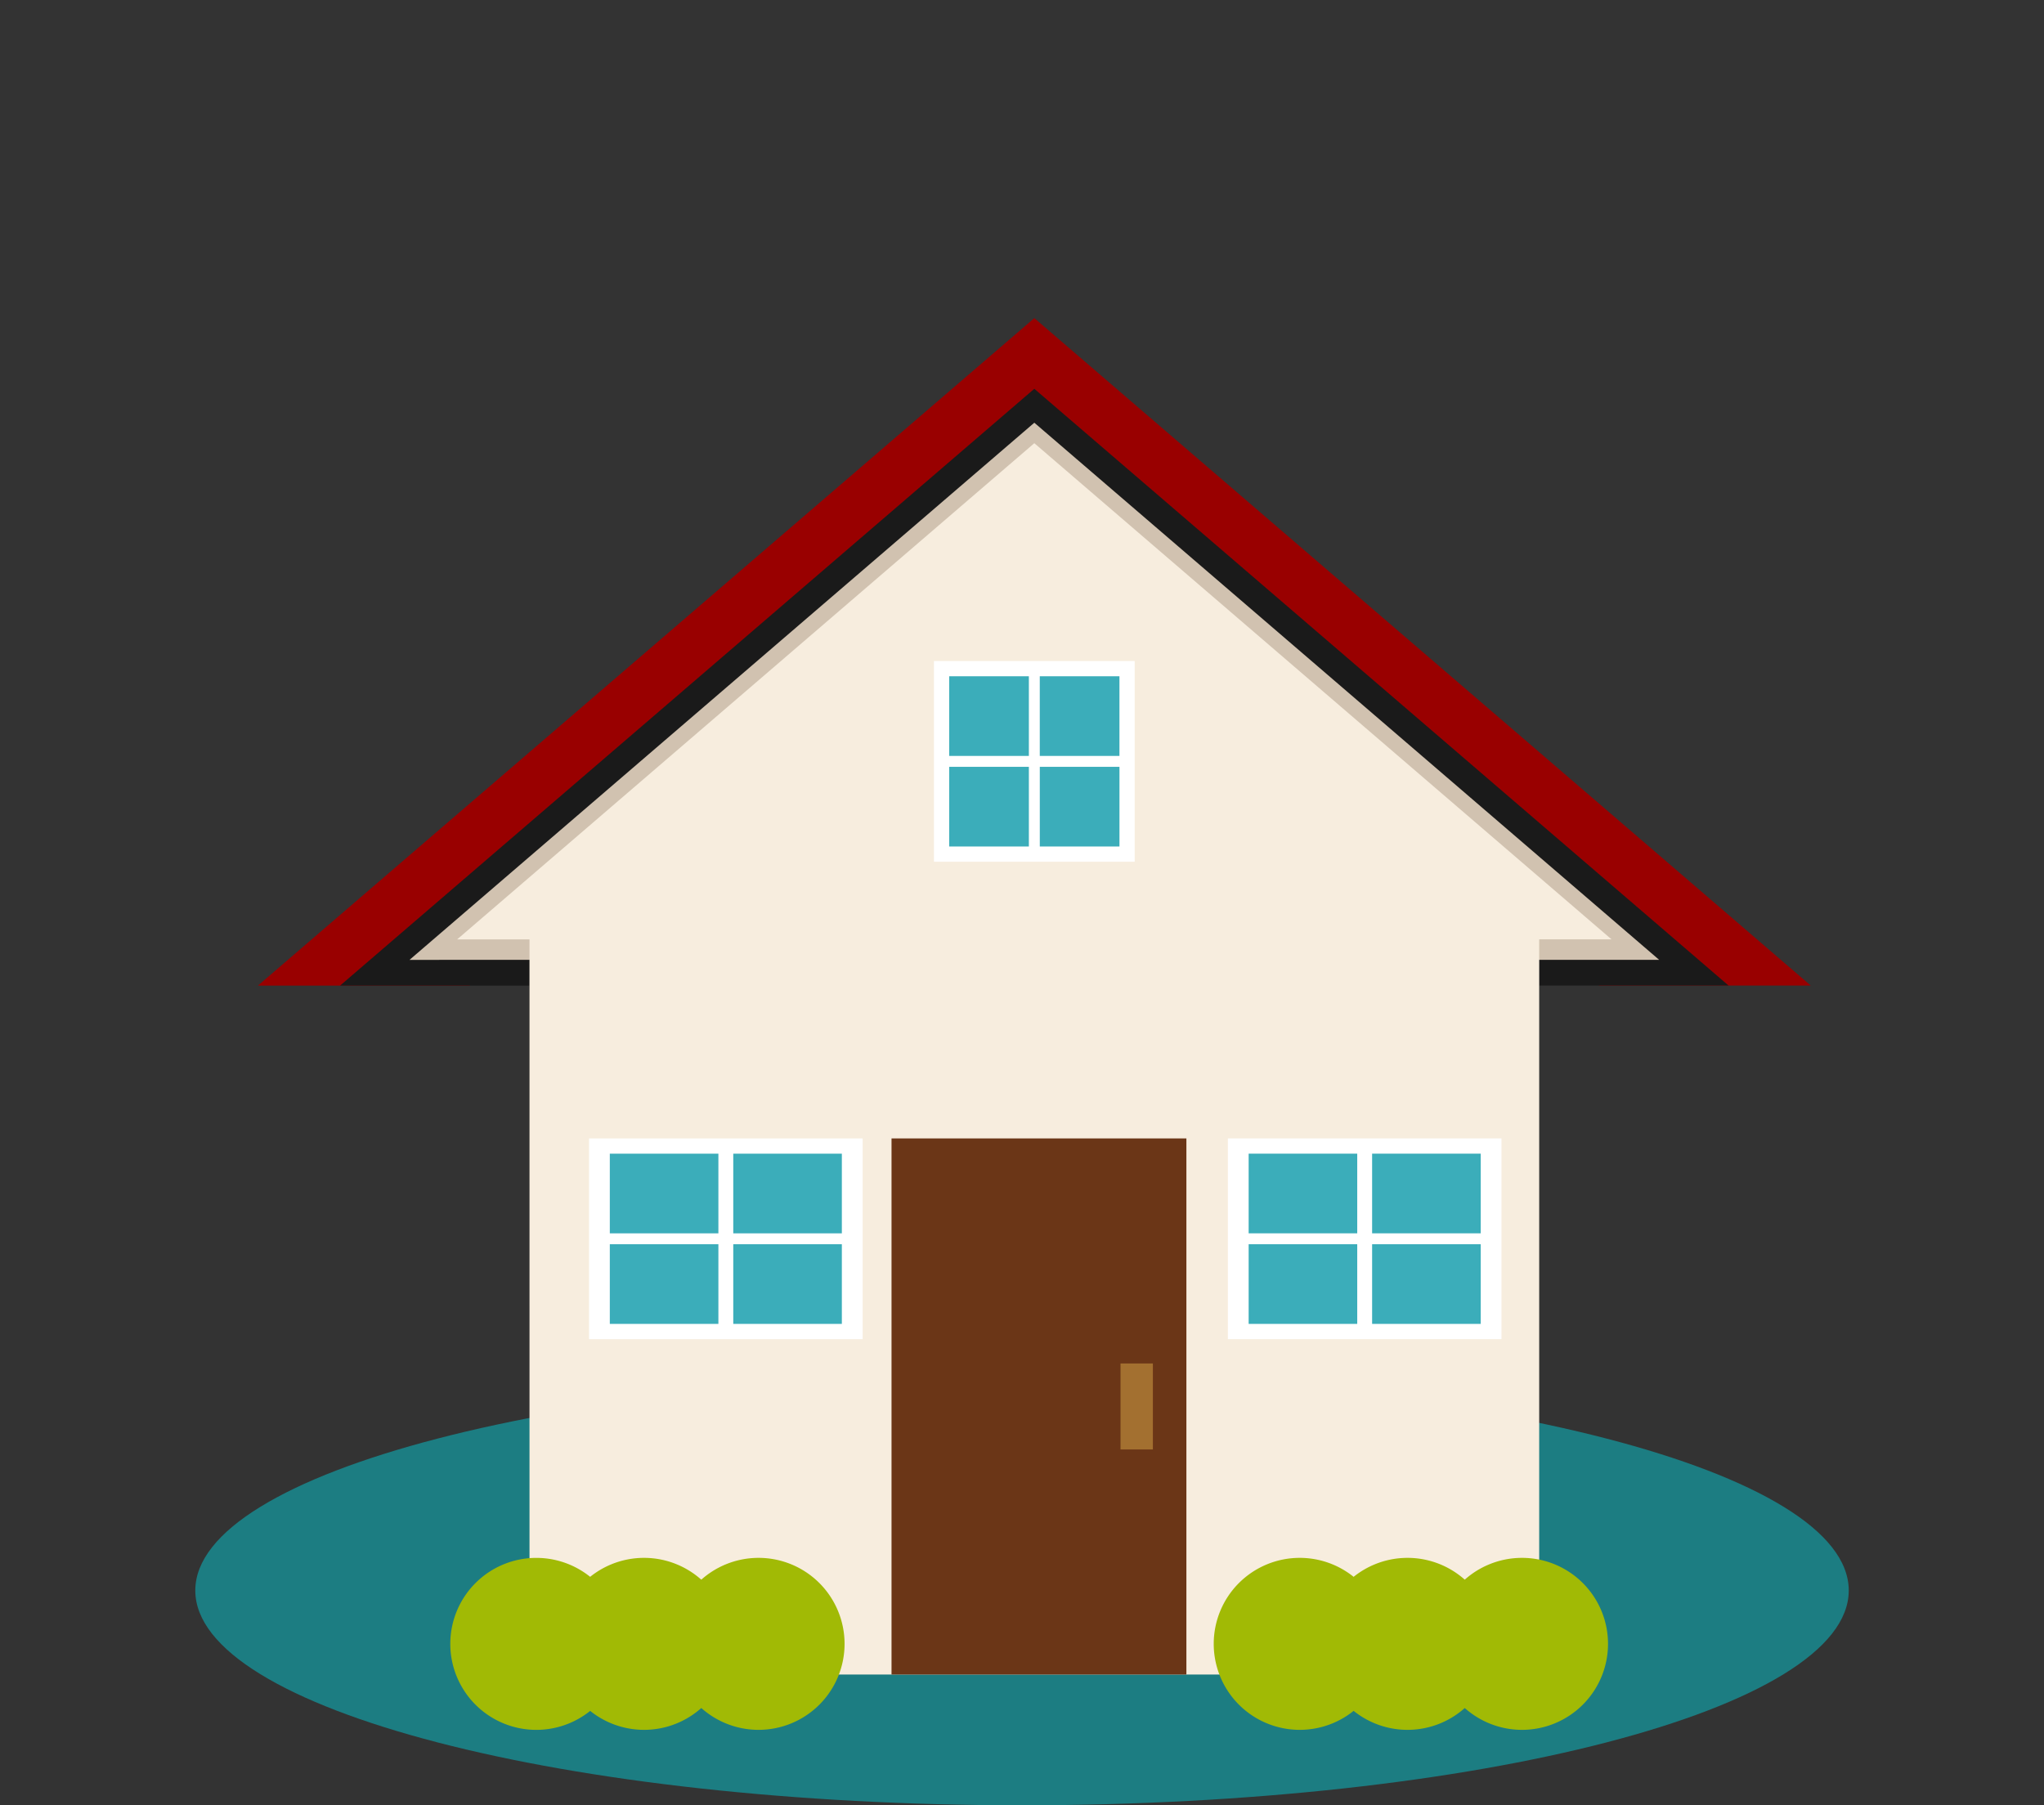 <svg id="圖層_1" data-name="圖層 1" xmlns="http://www.w3.org/2000/svg" viewBox="0 0 97.797 86.388"><rect x="0" y="0" width="97.797" height="86.388" fill="#333333" stroke="none"/><defs><style>.cls-1{fill:#1c7d82;}.cls-1,.cls-10,.cls-2,.cls-3,.cls-4,.cls-5{fill-rule:evenodd;}.cls-2{fill:#900;}.cls-3{fill:#1a1a1a;}.cls-4{fill:#d1c2b0;}.cls-5{fill:#f7edde;}.cls-6{fill:#6b3617;}.cls-7{fill:#a37030;}.cls-8{fill:#fff;}.cls-9{fill:#3badba;}.cls-10{fill:#a1ba05;}</style></defs><title>icon</title><path class="cls-1" d="M48.9,65.831c21.845,0,39.554,4.6,39.555,10.278S70.744,86.387,48.9,86.388,9.344,81.786,9.344,76.11,27.053,65.831,48.9,65.831"/><polygon class="cls-2" points="49.488 15.223 86.637 47.162 76.503 47.162 76.503 42.438 22.475 42.439 22.475 47.163 12.341 47.163 49.488 15.223"/><polygon class="cls-3" points="49.488 18.605 82.705 47.162 73.644 47.162 73.644 42.938 25.334 42.939 25.334 47.163 16.273 47.163 49.488 18.605"/><polygon class="cls-4" points="49.488 20.228 64.436 33.079 79.384 45.931 49.489 45.931 19.594 45.932 34.541 33.08 49.488 20.228"/><polygon class="cls-5" points="49.488 21.208 63.297 33.08 77.105 44.951 73.644 44.951 73.644 80.131 25.335 80.132 25.334 44.952 21.873 44.952 35.68 33.08 49.488 21.208"/><rect class="cls-6" x="42.656" y="54.477" width="14.108" height="25.654"/><rect class="cls-7" x="53.612" y="65.246" width="1.549" height="4.115"/><rect class="cls-8" x="44.686" y="31.632" width="9.604" height="9.604"/><rect class="cls-9" x="45.416" y="32.361" width="3.811" height="3.812"/><rect class="cls-9" x="49.749" y="32.361" width="3.812" height="3.812"/><rect class="cls-9" x="45.416" y="36.695" width="3.811" height="3.812"/><rect class="cls-9" x="49.75" y="36.695" width="3.812" height="3.812"/><rect class="cls-8" x="58.749" y="54.477" width="13.091" height="9.604"/><rect class="cls-9" x="59.743" y="55.206" width="5.195" height="3.812"/><rect class="cls-9" x="65.65" y="55.206" width="5.196" height="3.812"/><rect class="cls-9" x="59.743" y="59.54" width="5.195" height="3.812"/><rect class="cls-9" x="65.65" y="59.54" width="5.196" height="3.812"/><rect class="cls-8" x="28.183" y="54.478" width="13.091" height="9.604"/><rect class="cls-9" x="29.177" y="55.207" width="5.195" height="3.812"/><rect class="cls-9" x="35.084" y="55.207" width="5.195" height="3.812"/><rect class="cls-9" x="29.177" y="59.54" width="5.195" height="3.812"/><rect class="cls-9" x="35.084" y="59.54" width="5.195" height="3.812"/><path class="cls-10" d="M25.659,74.549a4.115,4.115,0,1,1-4.114,4.114,4.114,4.114,0,0,1,4.114-4.114"/><path class="cls-10" d="M30.816,74.548A4.115,4.115,0,1,1,26.7,78.662a4.114,4.114,0,0,1,4.115-4.114"/><path class="cls-10" d="M36.293,74.548a4.115,4.115,0,1,1-4.114,4.114,4.114,4.114,0,0,1,4.114-4.114"/><path class="cls-10" d="M62.186,74.548a4.115,4.115,0,1,1-4.114,4.114,4.114,4.114,0,0,1,4.114-4.114"/><path class="cls-10" d="M67.343,74.548a4.115,4.115,0,1,1-4.114,4.114,4.114,4.114,0,0,1,4.114-4.114"/><path class="cls-10" d="M72.821,74.548a4.115,4.115,0,1,1-4.114,4.114,4.114,4.114,0,0,1,4.114-4.114"/></svg>